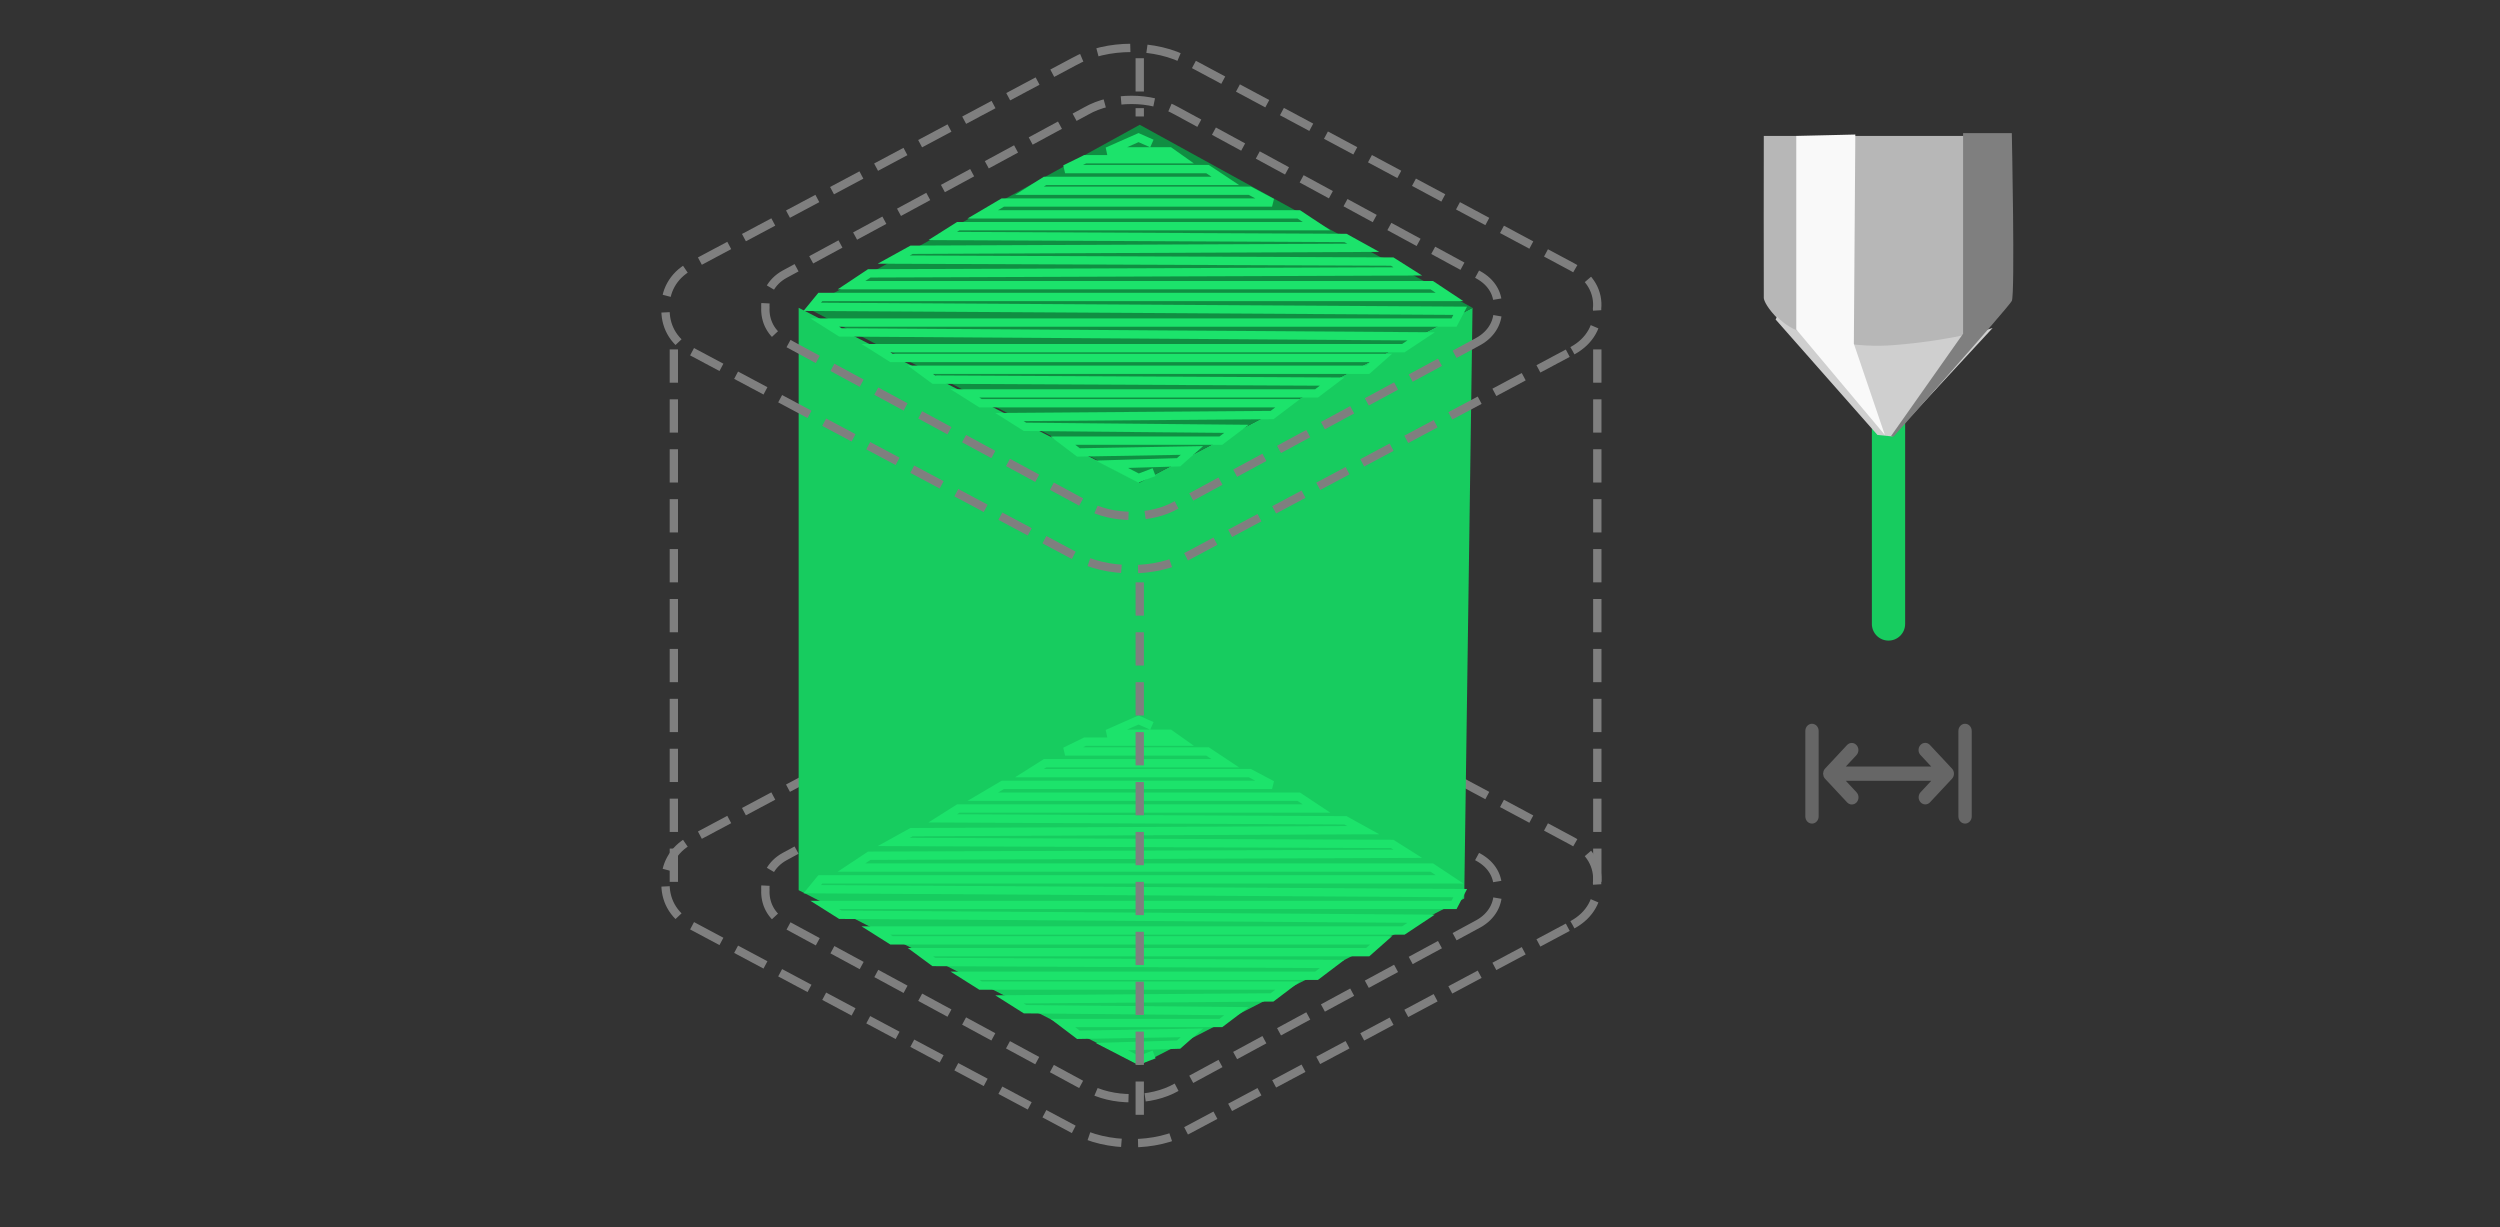 <svg 
 xmlns="http://www.w3.org/2000/svg"
 xmlns:xlink="http://www.w3.org/1999/xlink"
 width="300.5px" height="147.5px">
<rect width="100%" height="100%" fill="#333333" stroke="none"/>
<path fill-rule="evenodd"  fill="none"
 d="M-0.002,-0.000 L299.998,-0.000 L299.998,146.999 L-0.002,146.999 L-0.002,-0.000 Z"/>
<path fill-rule="evenodd"  stroke="rgb(127, 127, 127)" stroke-width="1px" stroke-dasharray="4, 2" stroke-linecap="butt" stroke-linejoin="miter" fill="none"
 d="M189.010,111.155 C191.148,110.005 192.162,108.012 191.967,106.129 C192.176,104.136 191.148,102.252 189.010,101.103 L142.921,76.433 C140.880,75.284 138.436,74.758 135.992,74.758 C133.548,74.758 131.090,75.284 129.049,76.433 L82.960,101.007 C80.821,102.156 79.905,104.149 80.002,106.032 C79.905,108.025 80.821,110.005 82.960,111.155 L129.049,135.741 C131.090,136.891 133.534,137.416 135.992,137.416 C138.436,137.416 140.880,136.891 142.921,135.741 L189.010,111.155 Z"/>
<path fill-rule="evenodd"  stroke="rgb(127, 127, 127)" stroke-width="1px" stroke-dasharray="4, 2" stroke-linecap="butt" stroke-linejoin="miter" fill="none"
 d="M177.684,111.051 C179.365,110.134 180.162,108.543 180.009,107.041 C180.172,105.450 179.365,103.947 177.684,103.030 L141.457,83.343 C139.853,82.426 137.931,82.006 136.010,82.006 C134.089,82.006 132.157,82.426 130.553,83.343 L94.326,102.953 C92.645,103.870 91.925,105.460 92.001,106.963 C91.925,108.553 92.645,110.134 94.326,111.051 L130.553,130.671 C132.157,131.588 134.079,132.008 136.010,132.008 C137.931,132.008 139.853,131.588 141.457,130.671 L177.684,111.051 Z"/>
<path fill-rule="evenodd"  fill="rgb(23, 204, 95)"
 d="M95.998,36.999 L136.998,57.999 L176.997,36.999 L175.997,107.999 L136.998,127.999 L95.998,106.999 L95.998,36.999 Z"/>
<path fill-rule="evenodd"  stroke="rgb(28, 227, 107)" stroke-width="1px" stroke-linecap="butt" stroke-linejoin="miter" fill="none"
 d="M138.456,87.250 L136.851,86.540 L133.106,88.195 L140.596,88.195 L141.933,89.142 L130.431,89.142 L128.024,90.324 L145.143,90.324 L147.282,91.743 L125.616,91.743 L123.744,92.926 L150.225,92.926 L152.900,94.345 L120.534,94.345 L118.127,95.764 L156.109,95.764 L158.249,97.183 L115.185,97.183 L113.313,98.366 L161.726,98.602 L163.866,99.785 L109.568,100.022 L107.428,101.205 L167.343,101.441 L169.216,102.623 L104.485,102.860 L102.346,104.279 L172.099,104.279 L174.239,105.698 L98.601,105.698 L97.633,106.881 L175.518,107.354 L174.774,108.773 L99.135,108.773 L101.009,109.956 L170.821,110.429 L168.681,111.848 L105.288,111.848 L107.161,113.030 L166.006,113.030 L164.401,114.449 L110.638,114.449 L112.243,115.632 L160.121,115.869 L158.249,117.287 L115.987,117.287 L117.860,118.470 L154.772,118.470 L152.900,119.889 L121.337,120.125 L123.209,121.308 L148.620,121.545 L146.747,122.964 L127.756,122.964 L129.629,124.383 L143.270,124.147 L141.665,125.565 L133.641,125.802 L136.851,127.458 L138.723,126.748 "/>
<path fill-rule="evenodd"  fill="rgb(16, 142, 66)"
 d="M96.997,36.999 L136.998,57.999 L176.997,36.999 L136.998,14.999 L96.997,36.999 Z"/>
<path fill-rule="evenodd"  stroke="rgb(28, 227, 107)" stroke-width="1px" stroke-linecap="butt" stroke-linejoin="miter" fill="none"
 d="M138.456,17.250 L136.851,16.540 L133.106,18.195 L140.596,18.195 L141.933,19.142 L130.431,19.142 L128.024,20.324 L145.143,20.324 L147.282,21.743 L125.616,21.743 L123.744,22.926 L150.225,22.926 L152.900,24.345 L120.534,24.345 L118.127,25.764 L156.109,25.764 L158.249,27.183 L115.185,27.183 L113.313,28.366 L161.726,28.602 L163.866,29.785 L109.568,30.022 L107.428,31.204 L167.343,31.440 L169.216,32.623 L104.485,32.859 L102.346,34.279 L172.099,34.279 L174.239,35.698 L98.601,35.698 L97.633,36.881 L175.518,37.354 L174.774,38.773 L99.135,38.773 L101.009,39.955 L170.821,40.429 L168.681,41.847 L105.288,41.847 L107.161,43.030 L166.006,43.030 L164.401,44.449 L110.638,44.449 L112.243,45.631 L160.121,45.868 L158.249,47.287 L115.987,47.287 L117.860,48.470 L154.772,48.470 L152.900,49.889 L121.337,50.126 L123.209,51.308 L148.620,51.545 L146.747,52.964 L127.756,52.964 L129.629,54.383 L143.270,54.146 L141.665,55.566 L133.641,55.802 L136.851,57.458 L138.723,56.748 "/>
<path fill-rule="evenodd"  stroke="rgb(127, 127, 127)" stroke-width="1px" stroke-dasharray="4, 2" stroke-linecap="butt" stroke-linejoin="miter" fill="none"
 d="M177.684,41.051 C179.365,40.133 180.162,38.543 180.009,37.040 C180.172,35.450 179.365,33.946 177.684,33.030 L141.457,13.343 C139.853,12.426 137.931,12.006 136.010,12.006 C134.089,12.006 132.157,12.426 130.553,13.343 L94.326,32.952 C92.645,33.870 91.925,35.460 92.001,36.963 C91.925,38.553 92.645,40.133 94.326,41.051 L130.553,60.671 C132.157,61.588 134.079,62.008 136.010,62.008 C137.931,62.008 139.853,61.588 141.457,60.671 L177.684,41.051 Z"/>
<path fill-rule="evenodd"  stroke="rgb(127, 127, 127)" stroke-width="1px" stroke-dasharray="4, 2" stroke-linecap="butt" stroke-linejoin="miter" fill="none"
 d="M189.010,42.155 C191.148,41.005 192.162,39.012 191.967,37.129 C192.176,35.136 191.148,33.252 189.010,32.103 L142.921,7.433 C140.880,6.284 138.436,5.758 135.992,5.758 C133.548,5.758 131.090,6.284 129.049,7.433 L82.960,32.007 C80.821,33.155 79.905,35.149 80.002,37.032 C79.905,39.025 80.821,41.005 82.960,42.155 L129.049,66.741 C131.090,67.890 133.534,68.416 135.992,68.416 C138.436,68.416 140.880,67.890 142.921,66.741 L189.010,42.155 Z"/>
<path fill-rule="evenodd"  stroke="rgb(127, 127, 127)" stroke-width="1px" stroke-dasharray="4, 2" stroke-linecap="butt" stroke-linejoin="miter" fill="none"
 d="M80.997,41.999 L80.997,105.999 "/>
<path fill-rule="evenodd"  stroke="rgb(127, 127, 127)" stroke-width="1px" stroke-dasharray="4, 2" stroke-linecap="butt" stroke-linejoin="miter" fill="none"
 d="M191.997,41.999 L191.997,105.999 "/>
<path fill-rule="evenodd"  stroke="rgb(127, 127, 127)" stroke-width="1px" stroke-dasharray="4, 2" stroke-linecap="butt" stroke-linejoin="miter" fill="none"
 d="M136.997,69.999 L136.997,134.999 "/>
<path fill-rule="evenodd"  stroke="rgb(127, 127, 127)" stroke-width="1px" stroke-dasharray="4, 2" stroke-linecap="butt" stroke-linejoin="miter" fill="none"
 d="M136.997,6.999 L136.997,13.999 "/>
<path fill-rule="evenodd"  fill="rgb(23, 204, 95)"
 d="M226.999,43.000 C228.103,43.000 228.998,43.895 228.998,45.000 L228.998,75.000 C228.998,76.104 228.103,77.000 226.999,77.000 C225.894,77.000 224.999,76.104 224.999,75.000 L224.999,45.000 C224.999,43.895 225.894,43.000 226.999,43.000 Z"/>
<path fill-rule="evenodd"  fill="rgb(183, 183, 183)"
 d="M212.008,16.342 C212.008,16.342 211.985,35.500 212.008,35.828 C212.033,36.156 212.437,37.067 213.782,38.399 C215.129,39.732 225.686,51.585 225.850,51.771 C226.013,51.956 226.179,52.284 226.737,52.285 C227.294,52.286 227.767,51.823 228.157,51.428 C228.546,51.033 240.318,37.887 240.755,37.371 C241.193,36.855 241.639,36.041 241.642,34.628 C241.646,33.215 241.642,16.342 241.642,16.342 L212.008,16.342 Z"/>
<path fill-rule="evenodd"  fill="rgb(207, 207, 207)"
 d="M213.605,38.056 C213.605,38.056 214.443,39.071 216.089,39.770 C218.709,40.885 223.131,41.843 227.624,41.485 C234.942,40.903 239.513,39.428 239.513,39.428 L227.447,52.456 L225.672,52.285 L213.428,38.399 L213.605,38.056 Z"/>
<path fill-rule="evenodd"  fill="rgb(127, 127, 127)"
 d="M235.964,15.999 L235.964,40.113 L227.270,52.456 L227.624,52.456 C227.624,52.456 241.418,36.957 241.820,36.171 C242.222,35.385 241.820,15.999 241.820,15.999 L235.964,15.999 Z"/>
<path fill-rule="evenodd"  fill="rgb(249, 249, 249)"
 d="M215.912,16.342 L215.912,39.599 L226.560,52.285 L222.833,41.313 L223.010,16.170 L215.912,16.342 Z"/>
<path fill-rule="evenodd"  fill="rgb(102, 102, 102)"
 d="M236.201,98.996 C235.759,98.996 235.400,98.612 235.400,98.140 L235.400,87.853 C235.400,87.380 235.759,86.996 236.201,86.996 C236.642,86.996 237.000,87.380 237.000,87.853 L237.000,98.140 C237.000,98.612 236.642,98.996 236.201,98.996 ZM231.966,96.458 C231.651,96.773 231.160,96.764 230.855,96.438 C230.550,96.111 230.542,95.584 230.835,95.247 L232.135,93.854 L221.866,93.854 L223.167,95.247 C223.470,95.584 223.466,96.119 223.157,96.450 C222.848,96.780 222.349,96.784 222.035,96.458 L219.370,93.603 C219.295,93.524 219.236,93.428 219.195,93.322 C219.171,93.258 219.167,93.189 219.158,93.122 C219.152,93.079 219.134,93.041 219.134,92.996 C219.134,92.948 219.152,92.908 219.159,92.862 C219.169,92.798 219.172,92.732 219.195,92.670 C219.236,92.564 219.296,92.468 219.371,92.388 L222.035,89.533 C222.350,89.219 222.842,89.228 223.146,89.555 C223.451,89.881 223.460,90.406 223.166,90.744 L221.865,92.139 L232.135,92.139 L230.834,90.744 C230.531,90.408 230.536,89.873 230.844,89.543 C231.153,89.213 231.652,89.208 231.966,89.533 L234.633,92.391 C234.944,92.725 234.944,93.267 234.633,93.602 L231.966,96.458 ZM217.800,98.996 C217.359,98.996 217.001,98.612 217.001,98.140 L217.001,87.853 C217.001,87.380 217.359,86.996 217.800,86.996 C218.242,86.996 218.601,87.380 218.601,87.853 L218.601,98.140 C218.601,98.612 218.242,98.996 217.800,98.996 Z"/>
</svg>
